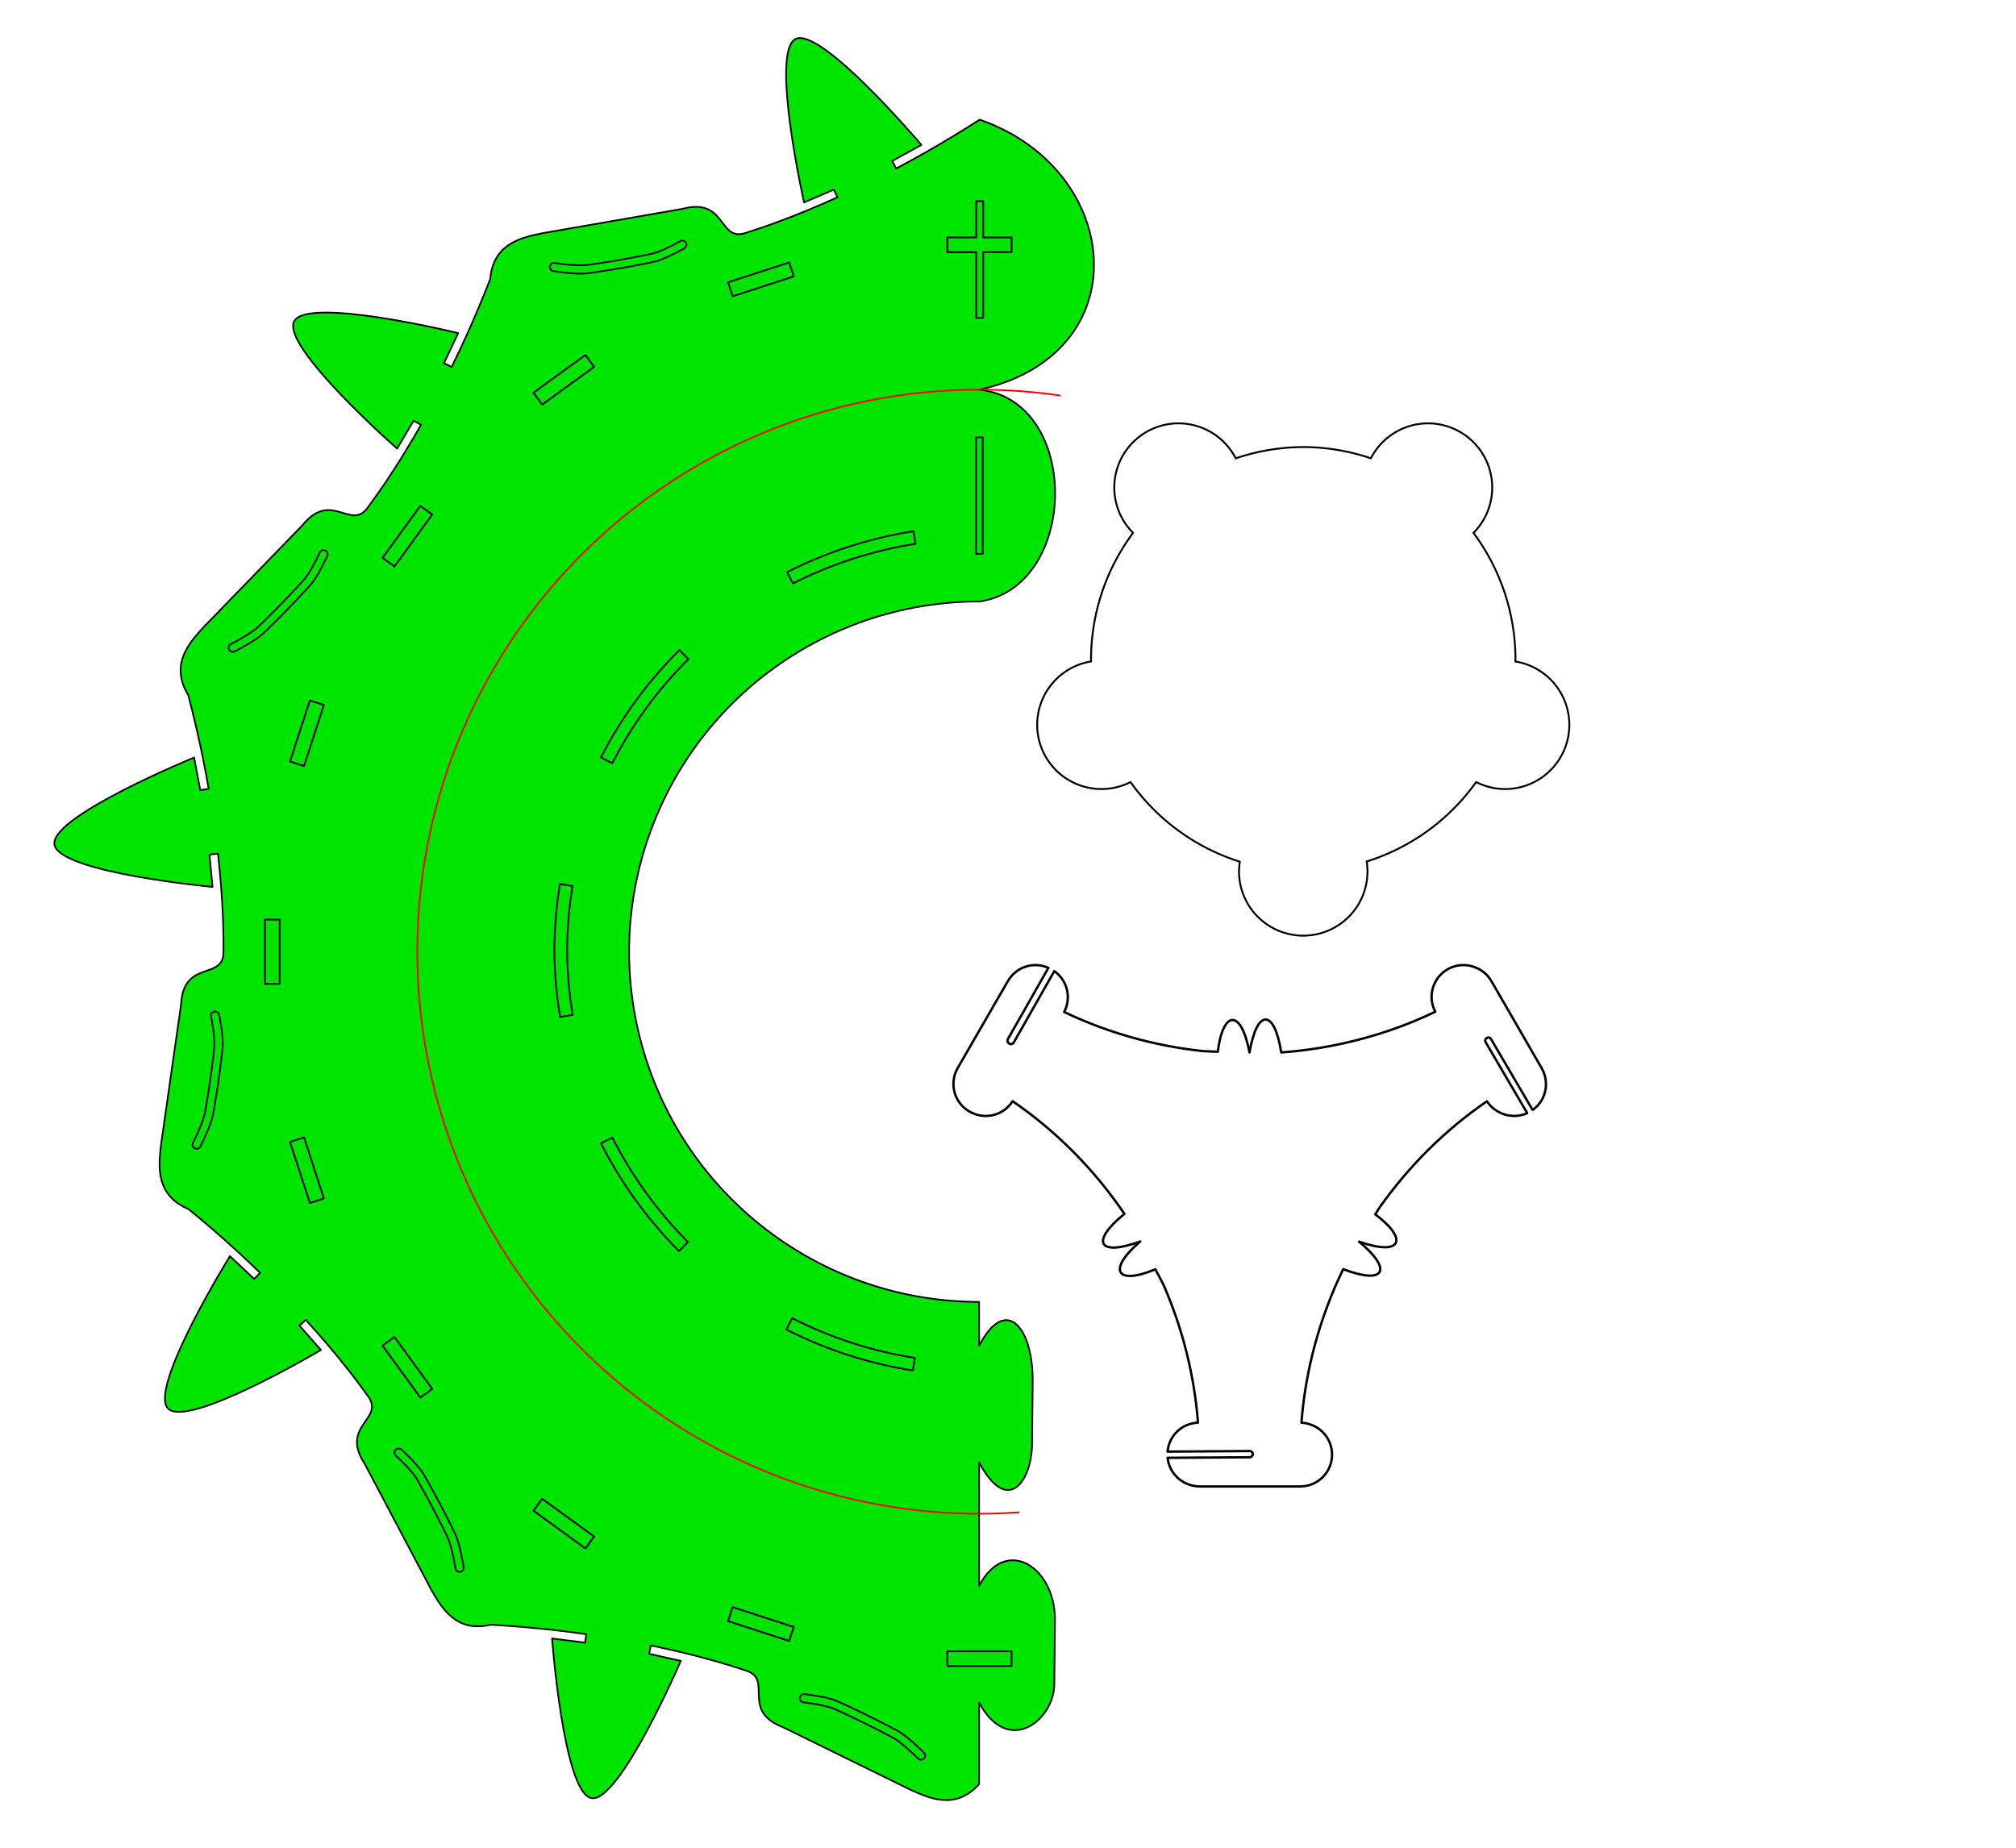 <?xml version="1.0" encoding="UTF-8" standalone="no"?>
<!-- Created with matplotlib (http://matplotlib.org/) -->

<svg
   xmlns:dc="http://purl.org/dc/elements/1.1/"
   xmlns:cc="http://creativecommons.org/ns#"
   xmlns:rdf="http://www.w3.org/1999/02/22-rdf-syntax-ns#"
   xmlns:svg="http://www.w3.org/2000/svg"
   xmlns="http://www.w3.org/2000/svg"
   xmlns:sodipodi="http://sodipodi.sourceforge.net/DTD/sodipodi-0.dtd"
   xmlns:inkscape="http://www.inkscape.org/namespaces/inkscape"
   height="11in"
   version="1.1"
   viewBox="0 0 864 792"
   width="12in"
   id="svg448"
   sodipodi:docname="cone4.svg"
   inkscape:version="0.92.3 (2405546, 2018-03-11)">
  <sodipodi:namedview
     pagecolor="#ffffff"
     bordercolor="#666666"
     borderopacity="1"
     objecttolerance="10"
     gridtolerance="10"
     guidetolerance="10"
     inkscape:pageopacity="0"
     inkscape:pageshadow="2"
     inkscape:window-width="1920"
     inkscape:window-height="1029"
     id="namedview450"
     showgrid="false"
     inkscape:snap-intersection-paths="true"
     inkscape:zoom="0.7071068"
     inkscape:cx="494.91722"
     inkscape:cy="659.05626"
     inkscape:window-x="0"
     inkscape:window-y="25"
     inkscape:window-maximized="1"
     inkscape:current-layer="svg448"
     units="in"
     inkscape:object-paths="true"
     inkscape:snap-page="true"
     inkscape:snap-nodes="true"
     inkscape:object-nodes="true"
     inkscape:snap-smooth-nodes="true"
     inkscape:snap-center="true"
     inkscape:snap-global="true"
     inkscape:snap-bbox="false"
     showguides="false"
     inkscape:snap-midpoints="true" />
  <defs
     id="defs4"
     style="stroke-linecap:butt;stroke-linejoin:round">
    <style
       type="text/css"
       id="style2">
*{stroke-linecap:butt;stroke-linejoin:round;}
  </style>
    <clipPath
       id="pbf9476fbec"
       style="stroke-linecap:butt;stroke-linejoin:round">
      <rect
         height="406.08"
         width="310.269"
         x="24.744"
         y="7.2"
         id="rect1798"
         style="stroke-linecap:butt;stroke-linejoin:round" />
    </clipPath>
    <clipPath
       id="clipPath3268"
       style="stroke-linecap:butt;stroke-linejoin:round">
      <rect
         height="406.08"
         width="310.269"
         x="24.744"
         y="7.2"
         id="rect3266"
         style="stroke-linecap:butt;stroke-linejoin:round" />
    </clipPath>
    <clipPath
       id="pbf9476fbec-7"
       style="stroke-linecap:butt;stroke-linejoin:round">
      <rect
         height="406.08"
         width="310.269"
         x="24.744"
         y="7.2"
         id="rect1798-5"
         style="stroke-linecap:butt;stroke-linejoin:round" />
    </clipPath>
    <clipPath
       id="pbf9476fbec-6"
       style="stroke-linecap:butt;stroke-linejoin:round">
      <rect
         height="406.08"
         width="310.269"
         x="24.744"
         y="7.2"
         id="rect1798-2"
         style="stroke-linecap:butt;stroke-linejoin:round" />
    </clipPath>
    <clipPath
       id="paf85c306f7"
       style="stroke-linecap:butt;stroke-linejoin:round">
      <rect
         height="406.08"
         width="312.429"
         x="24.703"
         y="7.2"
         id="rect1307"
         style="stroke-linecap:butt;stroke-linejoin:round" />
    </clipPath>
    <clipPath
       id="clipPath2800"
       style="stroke-linecap:butt;stroke-linejoin:round">
      <rect
         height="406.08"
         width="312.429"
         x="24.703"
         y="7.2"
         id="rect2798"
         style="stroke-linecap:butt;stroke-linejoin:round" />
    </clipPath>
  </defs>
  <g
     id="line2d_1"
     style="stroke-linecap:butt;stroke-linejoin:round"
     transform="translate(0,372)" />
  <defs
     id="defs446">
    <clipPath
       id="p9b010a994c"
       style="stroke-linecap:butt;stroke-linejoin:round">
      <rect
         height="399.726"
         width="243.708"
         x="10.407"
         y="7.2"
         id="rect443"
         style="stroke-linecap:butt;stroke-linejoin:round" />
    </clipPath>
  </defs>
  <path
     style="fill:none;fill-opacity:1;stroke:#000000;stroke-width:0.806;stroke-linecap:round;stroke-linejoin:round;stroke-miterlimit:4;stroke-dasharray:none;stroke-opacity:1"
     d="m 444.511,310.678 a 27.529,27.529 0 0 0 27.53,27.528 27.529,27.529 0 0 0 12.473,-2.989 90.951,90.951 0 0 0 46.849,34.135 27.529,27.529 0 0 0 -0.352,4.171 27.529,27.529 0 0 0 27.53,27.528 27.529,27.529 0 0 0 27.528,-27.528 27.529,27.529 0 0 0 -0.351,-4.261 90.951,90.951 0 0 0 46.908,-34.046 27.529,27.529 0 0 0 12.413,2.99 27.529,27.529 0 0 0 27.53,-27.528 27.529,27.529 0 0 0 -23.127,-27.141 90.951,90.951 0 0 0 0.049,-0.964 90.951,90.951 0 0 0 -18.007,-54.159 27.529,27.529 0 0 0 8.045,-19.421 27.529,27.529 0 0 0 -27.53,-27.53 27.529,27.529 0 0 0 -24.476,14.99 90.951,90.951 0 0 0 -28.983,-4.832 90.951,90.951 0 0 0 -28.947,4.848 27.529,27.529 0 0 0 -24.513,-15.007 27.529,27.529 0 0 0 -27.53,27.53 27.529,27.529 0 0 0 8.049,19.429 90.951,90.951 0 0 0 -18.011,54.151 90.951,90.951 0 0 0 0.033,0.945 27.529,27.529 0 0 0 -23.112,27.161 z"
     id="path1059"
     inkscape:connector-curvature="0" />
  <g
     transform="translate(-479.379,719.051)"
     id="line2d_1-3-3"
     style="stroke-linecap:butt;stroke-linejoin:round" />
  <path
     style="fill:none;stroke:#000000;stroke-width:1.017;stroke-linecap:square;stroke-linejoin:round;stroke-miterlimit:4;stroke-dasharray:none;stroke-opacity:1"
     d="m 443.797,413.659 c -0.512,5.4e-4 -1.018,0.036 -1.52,0.093 -0.242,0.027 -0.483,0.061 -0.722,0.102 -0.039,0.007 -0.079,0.013 -0.118,0.019 -0.211,0.037 -0.42,0.079 -0.628,0.126 -0.084,0.019 -0.168,0.039 -0.253,0.06 -0.168,0.041 -0.335,0.085 -0.501,0.133 -0.129,0.036 -0.256,0.078 -0.384,0.118 -0.129,0.041 -0.258,0.081 -0.385,0.126 -0.201,0.07 -0.401,0.147 -0.599,0.227 -0.049,0.02 -0.099,0.036 -0.148,0.057 -0.534,0.222 -1.057,0.477 -1.564,0.769 -0.969,0.563 -1.857,1.243 -2.654,2.017 -0.051,0.049 -0.103,0.095 -0.152,0.145 -0.098,0.098 -0.189,0.201 -0.284,0.302 -0.11,0.116 -0.223,0.229 -0.329,0.35 -0.043,0.049 -0.082,0.101 -0.124,0.151 -0.534,0.627 -1.019,1.304 -1.439,2.032 l -0.012,-0.007 -21.541,37.312 -0.001,0.003 0.012,0.006 c -1.199,2.07 -1.833,4.419 -1.838,6.812 0,0.15 0.018,0.296 0.022,0.445 0.007,0.21 0.015,0.419 0.031,0.629 0.015,0.196 0.033,0.392 0.057,0.586 0.037,0.304 0.082,0.607 0.139,0.908 0.004,0.023 0.007,0.047 0.012,0.07 0.029,0.148 0.066,0.292 0.1,0.438 0.054,0.233 0.113,0.465 0.179,0.696 0.046,0.159 0.091,0.317 0.142,0.474 0.108,0.33 0.225,0.657 0.359,0.98 0.043,0.102 0.091,0.201 0.136,0.302 0.119,0.27 0.248,0.536 0.385,0.799 0.051,0.098 0.102,0.196 0.155,0.293 0.037,0.067 0.069,0.135 0.108,0.202 0.081,0.141 0.177,0.268 0.263,0.405 0.116,0.186 0.231,0.372 0.356,0.551 0.148,0.214 0.305,0.417 0.463,0.62 0.11,0.14 0.218,0.281 0.333,0.417 0.181,0.215 0.371,0.419 0.563,0.62 0.108,0.113 0.217,0.226 0.329,0.335 0.212,0.207 0.431,0.404 0.654,0.595 0.105,0.09 0.21,0.179 0.318,0.266 0.235,0.189 0.476,0.368 0.722,0.539 0.117,0.082 0.234,0.164 0.354,0.242 0.234,0.153 0.472,0.296 0.714,0.433 0.156,0.089 0.312,0.176 0.472,0.258 0.212,0.11 0.427,0.213 0.644,0.311 0.016,0.007 0.033,0.014 0.049,0.021 6.159,2.889 13.597,0.796 17.299,-5.047 0.539,0.372 1.072,0.752 1.608,1.128 0.601,0.422 1.207,0.839 1.803,1.269 0.632,0.456 1.255,0.924 1.881,1.388 0.598,0.443 1.199,0.882 1.791,1.333 0.61,0.464 1.211,0.939 1.815,1.41 0.576,0.45 1.154,0.898 1.724,1.355 0.625,0.501 1.245,1.008 1.863,1.517 0.541,0.445 1.081,0.892 1.617,1.343 0.615,0.518 1.225,1.041 1.833,1.567 0.53,0.458 1.058,0.919 1.582,1.384 0.607,0.538 1.212,1.078 1.812,1.624 0.516,0.47 1.028,0.944 1.539,1.419 0.585,0.545 1.17,1.091 1.748,1.644 0.502,0.479 0.998,0.964 1.494,1.449 0.595,0.581 1.19,1.162 1.777,1.751 0.42,0.422 0.832,0.852 1.248,1.277 0.646,0.662 1.294,1.322 1.93,1.993 0.23,0.242 0.453,0.49 0.681,0.734 1.748,1.865 3.464,3.76 5.134,5.697 0.68,0.789 1.346,1.59 2.013,2.391 0.283,0.34 0.571,0.676 0.852,1.018 0.639,0.779 1.267,1.567 1.893,2.356 0.301,0.379 0.604,0.757 0.902,1.139 0.598,0.765 1.186,1.538 1.772,2.313 0.322,0.426 0.645,0.85 0.964,1.279 0.555,0.747 1.103,1.5 1.647,2.256 0.338,0.469 0.674,0.94 1.007,1.412 0.522,0.74 1.039,1.484 1.551,2.232 0.146,0.214 0.291,0.429 0.436,0.644 -14.701,11.912 -11.215,18.407 6.816,11.789 -14.507,12.448 -10.048,18.907 6.453,11.944 l 3.347,6.358 c 0.175,0.4 0.358,0.796 0.53,1.197 0.046,0.107 0.09,0.214 0.136,0.321 0.51,1.193 1.008,2.392 1.493,3.595 0.05,0.123 0.099,0.246 0.148,0.369 0.463,1.156 0.914,2.317 1.354,3.483 0.071,0.189 0.143,0.377 0.214,0.566 0.432,1.157 0.852,2.318 1.261,3.483 0.053,0.152 0.107,0.304 0.16,0.456 0.444,1.276 0.875,2.557 1.291,3.843 0.007,0.022 0.015,0.043 0.022,0.064 0.002,0.006 0.004,0.013 0.006,0.019 1.317,4.078 2.492,8.202 3.522,12.361 0.323,1.305 0.629,2.614 0.923,3.925 0.064,0.284 0.123,0.568 0.185,0.852 0.232,1.057 0.456,2.115 0.669,3.177 0.071,0.354 0.137,0.708 0.206,1.062 0.194,0.996 0.38,1.993 0.557,2.991 0.066,0.375 0.132,0.751 0.196,1.127 0.171,1.002 0.333,2.006 0.487,3.011 0.058,0.376 0.115,0.751 0.17,1.127 0.152,1.033 0.292,2.068 0.426,3.103 0.042,0.325 0.087,0.649 0.127,0.974 0.132,1.068 0.251,2.136 0.363,3.206 0.034,0.323 0.072,0.646 0.105,0.97 0.136,1.365 0.259,2.732 0.363,4.1 -0.053,0.002 -0.105,0.011 -0.158,0.013 -0.316,0.015 -0.631,0.044 -0.944,0.081 -0.103,0.012 -0.206,0.024 -0.308,0.039 -0.762,0.108 -1.512,0.281 -2.244,0.515 -0.023,0.007 -0.046,0.013 -0.069,0.021 -0.894,0.291 -1.76,0.669 -2.58,1.142 -2.012,1.165 -3.657,2.81 -4.828,4.745 -0.408,0.674 -0.758,1.384 -1.044,2.122 -0.016,0.042 -0.032,0.084 -0.048,0.126 -0.138,0.367 -0.264,0.738 -0.371,1.118 -5.5e-4,0.002 -9.4e-4,0.004 -0.001,0.006 -0.106,0.378 -0.194,0.763 -0.267,1.152 -0.007,0.035 -0.015,0.07 -0.021,0.105 -0.059,0.328 -0.111,0.658 -0.146,0.992 h 0.011 c -0.008,0.077 -0.024,0.152 -0.031,0.23 l 35.1,-0.233 c 0.927,-0.018 1.414,0.635 1.467,1.325 -0.055,0.716 -0.639,1.349 -1.448,1.343 l -35.099,0.233 c 0.008,0.077 0.026,0.153 0.036,0.23 h -0.012 c 0.038,0.308 0.097,0.608 0.155,0.908 0.019,0.101 0.031,0.204 0.052,0.305 0.092,0.424 0.202,0.842 0.332,1.249 10e-4,0.003 0.002,0.007 0.003,0.011 0.08,0.253 0.182,0.499 0.276,0.747 0.06,0.155 0.113,0.314 0.178,0.466 0.117,0.276 0.252,0.543 0.387,0.811 0.056,0.111 0.11,0.223 0.169,0.332 0.055,0.102 0.099,0.21 0.157,0.311 0.543,0.938 1.193,1.79 1.921,2.556 0.551,0.58 1.147,1.109 1.786,1.581 0.025,0.019 0.052,0.036 0.078,0.055 0.27,0.197 0.548,0.383 0.832,0.559 0.069,0.043 0.138,0.087 0.208,0.128 0.31,0.185 0.625,0.362 0.949,0.521 0.002,0.001 0.005,0.002 0.007,0.003 0.046,0.023 0.094,0.042 0.14,0.064 0.008,0.004 0.016,0.007 0.024,0.011 1.888,0.932 3.967,1.424 6.08,1.419 l 10e-4,0.016 h 43.082 v -0.016 c 4.87,0.003 9.372,-2.589 11.813,-6.803 3.767,-6.524 1.533,-14.868 -4.992,-18.635 -0.742,-0.429 -1.522,-0.781 -2.326,-1.061 -0.041,-0.015 -0.081,-0.035 -0.123,-0.049 -0.117,-0.042 -0.237,-0.079 -0.356,-0.118 -0.274,-0.089 -0.551,-0.17 -0.831,-0.242 -0.094,-0.024 -0.186,-0.052 -0.281,-0.075 -0.354,-0.083 -0.714,-0.149 -1.076,-0.203 -0.122,-0.018 -0.246,-0.034 -0.369,-0.049 -0.31,-0.038 -0.622,-0.064 -0.937,-0.081 1.75,-22.809 7.91,-45.23 17.894,-65.814 17.674,6.781 21.56,0.512 6.81,-11.796 18.112,6.367 21.431,-0.811 6.934,-11.699 l 1.865,-2.958 c 12.509,-17.731 28.118,-33.257 46.021,-45.517 0.175,0.267 0.355,0.529 0.545,0.781 0.05,0.067 0.101,0.132 0.152,0.197 0.232,0.297 0.472,0.586 0.726,0.861 0.27,0.292 0.554,0.568 0.847,0.834 0.03,0.027 0.06,0.053 0.09,0.079 0.288,0.256 0.585,0.502 0.892,0.732 0.661,0.495 1.368,0.921 2.105,1.289 3.666,1.897 8.007,2.038 11.799,0.354 l -0.091,-0.155 c 0.03,-0.012 0.06,-0.022 0.09,-0.036 L 636.688,446.689 c -0.095,-0.158 -0.152,-0.313 -0.188,-0.465 -0.015,-0.276 0.044,-0.553 0.187,-0.801 0.394,-0.68 1.197,-0.87 1.835,-0.592 0.175,0.118 0.336,0.281 0.468,0.507 l 17.75,30.282 c 0.037,-0.027 0.072,-0.055 0.108,-0.084 l 0.103,0.176 c 1.539,-1.116 2.829,-2.541 3.785,-4.185 2.431,-4.221 2.427,-9.419 -0.011,-13.636 l 0.012,-0.006 -21.541,-37.31 -0.012,0.006 c -1.193,-2.075 -2.911,-3.799 -4.981,-4.999 -0.519,-0.3 -1.053,-0.548 -1.593,-0.772 -0.142,-0.062 -0.283,-0.126 -0.427,-0.184 -0.144,-0.057 -0.288,-0.112 -0.433,-0.164 -0.304,-0.109 -0.611,-0.208 -0.923,-0.296 -0.103,-0.029 -0.207,-0.054 -0.311,-0.081 -0.307,-0.078 -0.619,-0.145 -0.932,-0.202 -0.107,-0.019 -0.213,-0.039 -0.32,-0.055 -0.338,-0.053 -0.678,-0.093 -1.022,-0.121 -0.051,-0.004 -0.102,-0.011 -0.154,-0.015 -0.003,-1.7e-4 -0.005,-0.001 -0.007,-0.002 -0.301,-0.021 -0.604,-0.031 -0.908,-0.031 -0.052,-10e-6 -0.103,0.007 -0.155,0.007 -0.274,0.003 -0.549,0.022 -0.823,0.042 -0.186,0.013 -0.372,0.021 -0.556,0.042 -0.234,0.026 -0.466,0.068 -0.699,0.106 -0.217,0.036 -0.435,0.068 -0.648,0.114 -0.192,0.042 -0.382,0.098 -0.574,0.148 -0.253,0.066 -0.507,0.13 -0.755,0.211 -0.143,0.047 -0.285,0.104 -0.427,0.155 -0.286,0.104 -0.571,0.21 -0.849,0.332 -0.123,0.054 -0.243,0.117 -0.365,0.175 -0.292,0.139 -0.581,0.282 -0.861,0.441 -0.036,0.021 -0.074,0.036 -0.111,0.057 -0.097,0.056 -0.184,0.123 -0.279,0.181 -0.247,0.151 -0.491,0.305 -0.728,0.471 -0.141,0.099 -0.276,0.204 -0.412,0.308 -0.212,0.161 -0.421,0.323 -0.623,0.496 -0.141,0.121 -0.274,0.247 -0.409,0.372 -0.185,0.172 -0.368,0.345 -0.544,0.527 -0.128,0.133 -0.249,0.269 -0.371,0.406 -0.171,0.192 -0.338,0.386 -0.498,0.587 -0.098,0.124 -0.19,0.252 -0.284,0.38 -0.174,0.236 -0.343,0.475 -0.502,0.722 -0.057,0.089 -0.111,0.18 -0.166,0.27 -0.177,0.289 -0.345,0.583 -0.501,0.886 -0.027,0.053 -0.05,0.107 -0.076,0.16 -0.905,1.824 -1.427,3.871 -1.427,6.045 0.002,1.764 0.353,3.505 1.016,5.131 0.171,0.418 0.357,0.831 0.569,1.233 -1.289,0.619 -2.584,1.222 -3.888,1.809 -0.001,6.4e-4 -0.003,8.5e-4 -0.004,0.001 -5.217,2.35 -10.546,4.449 -15.96,6.292 -10e-4,5e-4 -0.003,9.8e-4 -0.004,10e-4 -1.353,0.46 -2.711,0.904 -4.075,1.333 -10e-4,3.3e-4 -0.002,10e-4 -0.003,0.002 -0.542,0.17 -1.088,0.326 -1.632,0.492 -2.742,0.834 -5.505,1.603 -8.284,2.307 -1.705,0.432 -3.415,0.841 -5.131,1.224 -8.894,1.985 -17.934,3.323 -27.028,3.979 -2.965,-18.697 -10.334,-18.928 -13.619,0 -3.533,-18.818 -11.376,-18.154 -13.582,-0.297 l -6.009,-0.235 c -2.283,-0.239 -4.562,-0.516 -6.834,-0.84 -11.334,-1.614 -22.517,-4.277 -33.351,-7.964 -1.354,-0.461 -2.702,-0.936 -4.045,-1.428 l -10e-4,-10e-4 c -2.644,-0.97 -5.265,-2.003 -7.861,-3.096 -0.041,-0.017 -0.082,-0.032 -0.123,-0.049 l -10e-4,-10e-4 c -0.002,-8.7e-4 -0.004,-0.002 -0.006,-0.003 -1.161,-0.49 -2.314,-0.996 -3.465,-1.511 -0.182,-0.082 -0.366,-0.16 -0.548,-0.242 -0.792,-0.358 -1.578,-0.731 -2.365,-1.1 -0.41,-0.193 -0.823,-0.379 -1.231,-0.575 3.193,-6.066 1.389,-13.559 -4.216,-17.505 l -0.019,0.034 -17.331,30.479 -0.006,0.007 c -0.007,0.012 -0.015,0.021 -0.022,0.033 -0.061,0.106 -0.131,0.204 -0.214,0.29 -0.26,0.267 -0.619,0.423 -1.001,0.433 -0.067,-10e-4 -0.134,-0.005 -0.2,-0.015 -0.014,-0.002 -0.029,-0.003 -0.043,-0.006 -0.044,-0.008 -0.086,-0.024 -0.129,-0.036 -0.115,-0.031 -0.226,-0.074 -0.332,-0.13 -0.248,-0.133 -0.462,-0.327 -0.605,-0.566 -0.162,-0.298 -0.22,-0.652 -0.142,-1.001 0.006,-0.024 0.009,-0.046 0.016,-0.07 0.028,-0.102 0.073,-0.202 0.126,-0.3 0.013,-0.024 0.019,-0.048 0.033,-0.072 l 17.337,-30.492 c -0.38,-0.169 -0.767,-0.313 -1.156,-0.445 -0.094,-0.032 -0.188,-0.066 -0.282,-0.096 -0.353,-0.111 -0.708,-0.207 -1.067,-0.288 -0.132,-0.03 -0.264,-0.057 -0.397,-0.084 -0.334,-0.066 -0.669,-0.122 -1.006,-0.163 -0.177,-0.022 -0.354,-0.035 -0.532,-0.049 -0.217,-0.017 -0.433,-0.027 -0.65,-0.034 -0.143,-0.005 -0.284,-0.024 -0.427,-0.024 z"
     id="path3082"
     inkscape:connector-curvature="0" />
  <path
     style="color:#000000;font-style:normal;font-variant:normal;font-weight:normal;font-stretch:normal;font-size:medium;line-height:normal;font-family:sans-serif;font-variant-ligatures:normal;font-variant-position:normal;font-variant-caps:normal;font-variant-numeric:normal;font-variant-alternates:normal;font-feature-settings:normal;text-indent:0;text-align:start;text-decoration:none;text-decoration-line:none;text-decoration-style:solid;text-decoration-color:#000000;letter-spacing:normal;word-spacing:normal;text-transform:none;writing-mode:lr-tb;direction:ltr;text-orientation:mixed;dominant-baseline:auto;baseline-shift:baseline;text-anchor:start;white-space:normal;shape-padding:0;clip-rule:nonzero;display:inline;overflow:visible;visibility:visible;opacity:1;isolation:auto;mix-blend-mode:normal;color-interpolation:sRGB;color-interpolation-filters:linearRGB;solid-color:#000000;solid-opacity:1;vector-effect:none;fill:#00e500;fill-opacity:1;fill-rule:nonzero;stroke:#000000;stroke-width:0.71;stroke-linecap:round;stroke-linejoin:miter;stroke-miterlimit:4;stroke-dasharray:none;stroke-dashoffset:0;stroke-opacity:1;color-rendering:auto;image-rendering:auto;shape-rendering:auto;text-rendering:auto;enable-background:accumulate"
     d="m 23.291,361.426 c -7.1e-4,0.194 0.013,0.385 0.043,0.573 1.912,12.016 67.749,18.164 67.749,18.164 l -1.299,-13.85 3.633,-0.441 c 0.505,4.588 0.954,9.227 1.324,13.961 0.739,9.467 1.133,18.858 1.035,28.25 0.021,12.399 -17.199,2.86 -18.198,22.63 l -8.596,60.156 c -1.06,9.347 -2.197,21.216 11.387,27.2 0.1,0.021 0.192,0.042 0.291,0.062 6.938,5.699 13.744,11.558 20.403,17.625 3.525,3.236 7.012,6.495 10.424,9.827 l -2.557,2.625 -10.389,-9.764 c 0,0 -35.104,56.735 -26.495,65.332 8.61,8.597 65.486,-25.125 65.486,-25.125 l -9.191,-10.442 2.679,-2.492 c 3.105,3.414 6.196,6.904 9.277,10.517 6.162,7.224 12,14.59 17.442,22.246 7.305,10.018 -12.233,12.422 -1.421,29.005 l 28.404,53.721 c 4.636,8.185 10.694,18.456 25.2,15.312 0.094,-0.042 0.181,-0.08 0.275,-0.122 8.962,0.532 17.911,1.273 26.864,2.267 4.754,0.546 9.491,1.133 14.209,1.823 l -0.526,3.627 -14.144,-1.794 c 0,0 4.948,66.535 16.966,68.429 12.018,1.895 38.212,-58.82 38.212,-58.82 l -13.573,-3.044 0.702,-3.591 c 4.519,0.937 9.071,1.944 13.687,3.055 9.232,2.222 18.285,4.749 27.187,7.744 11.799,3.811 -2.595,17.241 15.899,24.301 l 54.556,26.765 c 8.562,3.896 19.498,8.646 29.386,-2.424 V 729.779 c 12.394,23.296 32.191,7.617 32.232,-7.98 l 0.283,-28.063 c -0.298,-22.444 -21.352,-35.521 -32.515,-13.949 v -8.832 -44.107 c 12.394,23.296 22.646,7.617 22.687,-7.98 l 0.283,-28.063 c -0.298,-22.444 -11.807,-35.521 -22.97,-13.949 v -18.814 c -32.969,-0.057 -63.442,-10.719 -88.209,-28.743 -26.639,-19.425 -45.025,-45.961 -54.469,-75.101 -10.134,-31.373 -9.41,-63.649 0.078,-92.774 10.242,-31.338 29.799,-57.025 54.595,-75.011 26.706,-19.333 57.625,-28.618 88.256,-28.594 42.609,-6.337 43.603,-86.191 -0.126,-90.785 69.172,-15.326 61.609,-94.395 0.126,-115.745 -7.612,4.872 -15.338,9.565 -23.217,14.052 -4.167,2.352 -8.344,4.662 -12.567,6.877 l -1.705,-3.244 12.497,-6.862 c 0,0 -43.112,-50.92 -53.948,-45.388 -10.837,5.532 3.66,70.047 3.66,70.047 l 12.77,-5.516 1.543,3.318 c -4.207,1.898 -8.481,3.758 -12.869,5.573 -8.775,3.628 -17.585,6.906 -26.547,9.716 -11.785,3.852 -8.034,-15.474 -27.145,-10.315 L 232.475,99.96 c -9.217,1.88 -20.857,4.467 -22.35,19.235 0.011,0.103 0.02,0.197 0.03,0.298 -3.275,8.359 -6.745,16.642 -10.457,24.849 -1.989,4.352 -4.01,8.676 -6.125,12.95 l -3.287,-1.622 6.076,-12.896 c 0,0 -64.808,-15.855 -70.323,-5.011 -5.516,10.845 44.134,54.519 44.134,54.519 l 7.089,-11.969 3.198,1.778 c -2.288,4.008 -4.652,8.027 -7.135,12.073 -4.966,8.093 -10.166,15.923 -15.766,23.464 -7.27,10.043 -15.596,-7.796 -28.025,7.611 l -42.313,43.615 c -6.351,6.938 -14.248,15.872 -6.776,28.697 0.069,0.076 0.13,0.147 0.198,0.222 2.264,8.688 4.326,17.429 6.147,26.252 0.95,4.69 1.855,9.376 2.656,14.077 l -3.612,0.62 -2.664,-14.005 c 0,0 -59.834,24.483 -59.88,36.709 z"
     id="path3011-3-6"
     inkscape:connector-curvature="0"
     sodipodi:nodetypes="cccccccccccccccscccccccccccccscccccccccccccccccccccccccccccscccccccccccccscccccccccccccc" />
  <path
     style="color:#000000;font-style:normal;font-variant:normal;font-weight:normal;font-stretch:normal;font-size:medium;line-height:normal;font-family:sans-serif;font-variant-ligatures:normal;font-variant-position:normal;font-variant-caps:normal;font-variant-numeric:normal;font-variant-alternates:normal;font-feature-settings:normal;text-indent:0;text-align:start;text-decoration:none;text-decoration-line:none;text-decoration-style:solid;text-decoration-color:#000000;letter-spacing:normal;word-spacing:normal;text-transform:none;writing-mode:lr-tb;direction:ltr;text-orientation:mixed;dominant-baseline:auto;baseline-shift:baseline;text-anchor:start;white-space:normal;shape-padding:0;clip-rule:nonzero;display:inline;overflow:visible;visibility:visible;opacity:1;isolation:auto;mix-blend-mode:normal;color-interpolation:sRGB;color-interpolation-filters:linearRGB;solid-color:#000000;solid-opacity:1;vector-effect:none;fill:none;fill-opacity:1;fill-rule:nonzero;stroke:#000000;stroke-width:0.71;stroke-linecap:round;stroke-linejoin:miter;stroke-miterlimit:4;stroke-dasharray:none;stroke-dashoffset:0;stroke-opacity:1;color-rendering:auto;image-rendering:auto;shape-rendering:auto;text-rendering:auto;enable-background:accumulate"
     d="m 342.814,727.939 a 1.776,1.776 0 0 0 1.608,1.758 c 0,0 2.289,0.252 5.103,0.736 2.813,0.485 6.185,1.247 7.974,2.048 4.226,1.891 8.467,3.896 12.699,5.974 4.231,2.078 8.446,4.231 12.61,6.459 1.778,0.951 4.55,3.201 6.749,5.173 2.2,1.972 3.885,3.665 3.885,3.665 a 1.776,1.776 0 1 0 2.52,-2.503 c 0,0 -1.751,-1.762 -4.033,-3.808 -2.282,-2.045 -5.038,-4.372 -7.445,-5.66 -4.204,-2.249 -8.457,-4.422 -12.721,-6.516 -4.264,-2.094 -8.543,-4.115 -12.814,-6.026 -2.459,-1.1 -5.893,-1.803 -8.821,-2.307 -2.929,-0.505 -5.317,-0.768 -5.317,-0.768 a 1.776,1.776 0 0 0 -1.996,1.774 z"
     id="path840"
     inkscape:connector-curvature="0" />
  <path
     style="fill:none;fill-opacity:1;stroke:#000000;stroke-width:0.723;stroke-linecap:round;stroke-linejoin:round;stroke-miterlimit:4;stroke-dasharray:none;stroke-opacity:1"
     d="m 237.602,407.531 c 0.075,9.499 0.892,18.977 2.444,28.349 l 5.395,-0.851 c -1.505,-9.09 -2.298,-18.284 -2.37,-27.498 0.033,-9.303 0.801,-18.589 2.295,-27.771 l -5.398,-0.859 c -1.541,9.466 -2.332,19.039 -2.366,28.63 z m 19.937,-82.867 4.87,2.487 c 8.464,-16.503 19.472,-31.572 32.62,-44.654 l -3.862,-3.867 c -13.555,13.486 -24.903,29.021 -33.628,46.035 z m 0.039,165.416 c 8.645,17.044 19.917,32.623 33.402,46.165 l 3.867,-3.86 c -13.081,-13.136 -24.015,-28.247 -32.4,-44.78 z m 79.437,79.795 c 17.045,8.666 35.348,14.595 54.237,17.571 l 0.859,-5.396 c -18.322,-2.887 -36.075,-8.638 -52.609,-17.044 z m 0.318,-324.648 2.477,4.87 c 16.525,-8.389 34.267,-14.128 52.575,-17.006 l -0.851,-5.396 c -18.874,2.967 -37.164,8.884 -54.201,17.532 z"
     id="path943"
     inkscape:connector-curvature="0"
     sodipodi:nodetypes="ccccccccccccccccccccccccccc" />
  <path
     style="color:#000000;font-style:normal;font-variant:normal;font-weight:normal;font-stretch:normal;font-size:medium;line-height:normal;font-family:sans-serif;font-variant-ligatures:normal;font-variant-position:normal;font-variant-caps:normal;font-variant-numeric:normal;font-variant-alternates:normal;font-feature-settings:normal;text-indent:0;text-align:start;text-decoration:none;text-decoration-line:none;text-decoration-style:solid;text-decoration-color:#000000;letter-spacing:normal;word-spacing:normal;text-transform:none;writing-mode:lr-tb;direction:ltr;text-orientation:mixed;dominant-baseline:auto;baseline-shift:baseline;text-anchor:start;white-space:normal;shape-padding:0;clip-rule:nonzero;display:inline;overflow:visible;visibility:visible;opacity:1;isolation:auto;mix-blend-mode:normal;color-interpolation:sRGB;color-interpolation-filters:linearRGB;solid-color:#000000;solid-opacity:1;vector-effect:none;fill:none;fill-opacity:1;fill-rule:nonzero;stroke:#000000;stroke-width:0.71;stroke-linecap:butt;stroke-linejoin:miter;stroke-miterlimit:4;stroke-dasharray:none;stroke-dashoffset:0;stroke-opacity:1;color-rendering:auto;image-rendering:auto;shape-rendering:auto;text-rendering:auto;enable-background:accumulate"
     d="m 418.327,237.422 h 2.842 v -49.992 h -2.842 z"
     id="path1036"
     inkscape:connector-curvature="0" />
  <path
     inkscape:connector-curvature="0"
     style="color:#000000;font-style:normal;font-variant:normal;font-weight:normal;font-stretch:normal;font-size:medium;line-height:normal;font-family:sans-serif;font-variant-ligatures:normal;font-variant-position:normal;font-variant-caps:normal;font-variant-numeric:normal;font-variant-alternates:normal;font-feature-settings:normal;text-indent:0;text-align:start;text-decoration:none;text-decoration-line:none;text-decoration-style:solid;text-decoration-color:#000000;letter-spacing:normal;word-spacing:normal;text-transform:none;writing-mode:lr-tb;direction:ltr;text-orientation:mixed;dominant-baseline:auto;baseline-shift:baseline;text-anchor:start;white-space:normal;shape-padding:0;clip-rule:nonzero;display:inline;overflow:visible;visibility:visible;opacity:1;isolation:auto;mix-blend-mode:normal;color-interpolation:sRGB;color-interpolation-filters:linearRGB;solid-color:#000000;solid-opacity:1;vector-effect:none;fill:none;fill-opacity:1;fill-rule:nonzero;stroke:#000000;stroke-width:0.71;stroke-linecap:round;stroke-linejoin:miter;stroke-miterlimit:4;stroke-dasharray:none;stroke-dashoffset:0;stroke-opacity:1;color-rendering:auto;image-rendering:auto;shape-rendering:auto;text-rendering:auto;enable-background:accumulate"
     d="m 169.41,621.602 a 1.776,1.776 0 0 0 0.268,2.367 c 0,0 1.704,1.549 3.695,3.595 1.991,2.046 4.271,4.645 5.247,6.344 2.307,4.014 4.56,8.129 6.762,12.298 2.202,4.168 4.346,8.387 6.406,12.637 0.879,1.815 1.799,5.264 2.42,8.152 0.621,2.888 0.989,5.249 0.989,5.249 a 1.776,1.776 0 1 0 3.51,-0.544 c 0,0 -0.381,-2.455 -1.025,-5.451 -0.644,-2.996 -1.506,-6.499 -2.696,-8.955 -2.079,-4.291 -4.242,-8.548 -6.462,-12.749 -2.219,-4.2 -4.493,-8.351 -6.825,-12.407 -1.343,-2.336 -3.708,-4.922 -5.781,-7.052 -2.073,-2.13 -3.85,-3.747 -3.85,-3.747 a 1.776,1.776 0 0 0 -2.658,0.262 z"
     id="path840-6" />
  <path
     inkscape:connector-curvature="0"
     style="color:#000000;font-style:normal;font-variant:normal;font-weight:normal;font-stretch:normal;font-size:medium;line-height:normal;font-family:sans-serif;font-variant-ligatures:normal;font-variant-position:normal;font-variant-caps:normal;font-variant-numeric:normal;font-variant-alternates:normal;font-feature-settings:normal;text-indent:0;text-align:start;text-decoration:none;text-decoration-line:none;text-decoration-style:solid;text-decoration-color:#000000;letter-spacing:normal;word-spacing:normal;text-transform:none;writing-mode:lr-tb;direction:ltr;text-orientation:mixed;dominant-baseline:auto;baseline-shift:baseline;text-anchor:start;white-space:normal;shape-padding:0;clip-rule:nonzero;display:inline;overflow:visible;visibility:visible;opacity:1;isolation:auto;mix-blend-mode:normal;color-interpolation:sRGB;color-interpolation-filters:linearRGB;solid-color:#000000;solid-opacity:1;vector-effect:none;fill:none;fill-opacity:1;fill-rule:nonzero;stroke:#000000;stroke-width:0.71;stroke-linecap:round;stroke-linejoin:miter;stroke-miterlimit:4;stroke-dasharray:none;stroke-dashoffset:0;stroke-opacity:1;color-rendering:auto;image-rendering:auto;shape-rendering:auto;text-rendering:auto;enable-background:accumulate"
     d="m 91.627,433.649 a 1.776,1.776 0 0 0 -1.175,2.072 c 0,0 0.468,2.255 0.876,5.08 0.408,2.825 0.725,6.268 0.516,8.217 -0.493,4.603 -1.089,9.257 -1.757,13.924 -0.668,4.666 -1.414,9.34 -2.246,13.989 -0.355,1.985 -1.639,5.316 -2.834,8.017 -1.195,2.701 -2.285,4.828 -2.285,4.828 a 1.776,1.776 0 1 0 3.159,1.623 c 0,0 1.135,-2.21 2.375,-5.012 1.24,-2.803 2.601,-6.143 3.082,-8.829 0.84,-4.694 1.592,-9.409 2.266,-14.112 0.674,-4.702 1.273,-9.397 1.771,-14.049 0.287,-2.679 -0.107,-6.161 -0.532,-9.103 -0.425,-2.941 -0.913,-5.294 -0.913,-5.294 a 1.776,1.776 0 0 0 -2.304,-1.35 z"
     id="path840-6-3" />
  <path
     inkscape:connector-curvature="0"
     style="color:#000000;font-style:normal;font-variant:normal;font-weight:normal;font-stretch:normal;font-size:medium;line-height:normal;font-family:sans-serif;font-variant-ligatures:normal;font-variant-position:normal;font-variant-caps:normal;font-variant-numeric:normal;font-variant-alternates:normal;font-feature-settings:normal;text-indent:0;text-align:start;text-decoration:none;text-decoration-line:none;text-decoration-style:solid;text-decoration-color:#000000;letter-spacing:normal;word-spacing:normal;text-transform:none;writing-mode:lr-tb;direction:ltr;text-orientation:mixed;dominant-baseline:auto;baseline-shift:baseline;text-anchor:start;white-space:normal;shape-padding:0;clip-rule:nonzero;display:inline;overflow:visible;visibility:visible;opacity:1;isolation:auto;mix-blend-mode:normal;color-interpolation:sRGB;color-interpolation-filters:linearRGB;solid-color:#000000;solid-opacity:1;vector-effect:none;fill:none;fill-opacity:1;fill-rule:nonzero;stroke:#000000;stroke-width:0.71;stroke-linecap:round;stroke-linejoin:miter;stroke-miterlimit:4;stroke-dasharray:none;stroke-dashoffset:0;stroke-opacity:1;color-rendering:auto;image-rendering:auto;shape-rendering:auto;text-rendering:auto;enable-background:accumulate"
     d="m 139.175,235.872 a 1.776,1.776 0 0 0 -2.168,0.986 c 0,0 -0.947,2.099 -2.277,4.625 -1.33,2.526 -3.098,5.497 -4.412,6.951 -3.104,3.434 -6.322,6.849 -9.606,10.232 -3.283,3.382 -6.634,6.725 -10.039,9.997 -1.454,1.397 -4.451,3.338 -7.005,4.82 -2.555,1.483 -4.686,2.563 -4.686,2.563 a 1.776,1.776 0 1 0 1.602,3.17 c 0,0 2.217,-1.121 4.868,-2.659 2.651,-1.538 5.715,-3.441 7.683,-5.332 3.438,-3.304 6.819,-6.676 10.128,-10.085 3.309,-3.408 6.553,-6.854 9.691,-10.325 1.806,-1.999 3.535,-5.047 4.92,-7.677 1.385,-2.629 2.373,-4.82 2.373,-4.82 a 1.776,1.776 0 0 0 -1.071,-2.447 z"
     id="path840-6-3-2" />
  <path
     inkscape:connector-curvature="0"
     style="color:#000000;font-style:normal;font-variant:normal;font-weight:normal;font-stretch:normal;font-size:medium;line-height:normal;font-family:sans-serif;font-variant-ligatures:normal;font-variant-position:normal;font-variant-caps:normal;font-variant-numeric:normal;font-variant-alternates:normal;font-feature-settings:normal;text-indent:0;text-align:start;text-decoration:none;text-decoration-line:none;text-decoration-style:solid;text-decoration-color:#000000;letter-spacing:normal;word-spacing:normal;text-transform:none;writing-mode:lr-tb;direction:ltr;text-orientation:mixed;dominant-baseline:auto;baseline-shift:baseline;text-anchor:start;white-space:normal;shape-padding:0;clip-rule:nonzero;display:inline;overflow:visible;visibility:visible;opacity:1;isolation:auto;mix-blend-mode:normal;color-interpolation:sRGB;color-interpolation-filters:linearRGB;solid-color:#000000;solid-opacity:1;vector-effect:none;fill:none;fill-opacity:1;fill-rule:nonzero;stroke:#000000;stroke-width:0.71;stroke-linecap:round;stroke-linejoin:miter;stroke-miterlimit:4;stroke-dasharray:none;stroke-dashoffset:0;stroke-opacity:1;color-rendering:auto;image-rendering:auto;shape-rendering:auto;text-rendering:auto;enable-background:accumulate"
     d="m 293.892,103.815 a 1.776,1.776 0 0 0 -2.334,-0.477 c 0,0 -2,1.142 -4.561,2.404 -2.561,1.262 -5.737,2.626 -7.655,3.03 -4.53,0.954 -9.14,1.825 -13.785,2.631 -4.644,0.806 -9.319,1.541 -13.998,2.187 -1.998,0.276 -5.562,0.084 -8.501,-0.218 -2.938,-0.302 -5.298,-0.681 -5.298,-0.681 a 1.776,1.776 0 1 0 -0.567,3.506 c 0,0 2.452,0.396 5.501,0.71 3.049,0.313 6.646,0.576 9.35,0.203 4.723,-0.652 9.441,-1.393 14.122,-2.206 4.68,-0.812 9.33,-1.693 13.909,-2.657 2.636,-0.555 5.827,-2.005 8.493,-3.319 2.666,-1.313 4.753,-2.504 4.753,-2.504 a 1.776,1.776 0 0 0 0.572,-2.609 z"
     id="path840-6-3-2-2" />
  <rect
     style="fill:none;fill-opacity:0.541;stroke:#000019;stroke-width:0.739;stroke-linecap:round;stroke-linejoin:round;stroke-miterlimit:4;stroke-dasharray:none;stroke-opacity:1"
     id="rect2903"
     width="6.313"
     height="27.532"
     x="-714.109"
     y="405.982"
     inkscape:transform-center-x="4.4746399e-05"
     transform="rotate(-90)"
     inkscape:transform-center-y="303.02308" />
  <rect
     inkscape:transform-center-x="304.23639"
     y="511.495"
     x="-564.434"
     height="27.532"
     width="6.313"
     id="rect2920"
     style="fill:none;fill-opacity:0.541;stroke:#000019;stroke-width:0.739;stroke-linecap:round;stroke-linejoin:round;stroke-miterlimit:4;stroke-dasharray:none;stroke-opacity:1"
     transform="rotate(-72)"
     inkscape:transform-center-y="-98.852381" />
  <rect
     inkscape:transform-center-y="-188.02842"
     transform="rotate(-54)"
     style="fill:none;fill-opacity:0.541;stroke:#000019;stroke-width:0.739;stroke-linecap:round;stroke-linejoin:round;stroke-miterlimit:4;stroke-dasharray:none;stroke-opacity:1"
     id="rect2922"
     width="6.313"
     height="27.532"
     x="-389.48"
     y="565.592"
     inkscape:transform-center-x="258.79893" />
  <rect
     inkscape:transform-center-x="188.02843"
     y="562.978"
     x="-206.371"
     height="27.532"
     width="6.313"
     id="rect2924"
     style="fill:none;fill-opacity:0.541;stroke:#000019;stroke-width:0.739;stroke-linecap:round;stroke-linejoin:round;stroke-miterlimit:4;stroke-dasharray:none;stroke-opacity:1"
     transform="rotate(-36)"
     inkscape:transform-center-y="-258.79891" />
  <rect
     inkscape:transform-center-y="-304.23637"
     transform="rotate(-18)"
     style="fill:none;fill-opacity:0.541;stroke:#000019;stroke-width:0.739;stroke-linecap:round;stroke-linejoin:round;stroke-miterlimit:4;stroke-dasharray:none;stroke-opacity:1"
     id="rect2926"
     width="6.313"
     height="27.532"
     x="-33.033"
     y="503.907"
     inkscape:transform-center-x="98.85241" />
  <rect
     inkscape:transform-center-x="3.3169522e-05"
     y="394.164"
     x="113.569"
     height="27.532"
     width="6.313"
     id="rect2928"
     style="fill:none;fill-opacity:0.541;stroke:#000019;stroke-width:0.739;stroke-linecap:round;stroke-linejoin:round;stroke-miterlimit:4;stroke-dasharray:none;stroke-opacity:1"
     inkscape:transform-center-y="-319.89306" />
  <rect
     inkscape:transform-center-y="-304.23639"
     transform="rotate(18)"
     style="fill:none;fill-opacity:0.541;stroke:#000019;stroke-width:0.739;stroke-linecap:round;stroke-linejoin:round;stroke-miterlimit:4;stroke-dasharray:none;stroke-opacity:1"
     id="rect2930"
     width="6.313"
     height="27.532"
     x="219.082"
     y="244.489"
     inkscape:transform-center-x="-98.852357" />
  <rect
     inkscape:transform-center-x="-188.02839"
     y="69.534"
     x="273.179"
     height="27.532"
     width="6.313"
     id="rect2932"
     style="fill:none;fill-opacity:0.541;stroke:#000019;stroke-width:0.739;stroke-linecap:round;stroke-linejoin:round;stroke-miterlimit:4;stroke-dasharray:none;stroke-opacity:1"
     transform="rotate(36)"
     inkscape:transform-center-y="-258.79894" />
  <rect
     inkscape:transform-center-y="-188.02845"
     transform="rotate(54)"
     style="fill:none;fill-opacity:0.541;stroke:#000019;stroke-width:0.739;stroke-linecap:round;stroke-linejoin:round;stroke-miterlimit:4;stroke-dasharray:none;stroke-opacity:1"
     id="rect2934"
     width="6.313"
     height="27.532"
     x="270.564"
     y="-113.574"
     inkscape:transform-center-x="-258.7989" />
  <rect
     inkscape:transform-center-x="-304.23637"
     y="-286.913"
     x="211.494"
     height="27.532"
     width="6.313"
     id="rect2936"
     style="fill:none;fill-opacity:0.541;stroke:#000019;stroke-width:0.739;stroke-linecap:round;stroke-linejoin:round;stroke-miterlimit:4;stroke-dasharray:none;stroke-opacity:1"
     transform="rotate(72)"
     inkscape:transform-center-y="-98.852426" />
  <path
     style="fill:none;fill-opacity:0.541;stroke:#ff0000;stroke-width:0.711;stroke-linecap:round;stroke-linejoin:round;stroke-miterlimit:4;stroke-dasharray:none;stroke-opacity:1"
     id="path862"
     sodipodi:type="arc"
     sodipodi:cx="-407.92966"
     sodipodi:cy="419.74808"
     sodipodi:rx="240.896"
     sodipodi:ry="240.896"
     sodipodi:start="3.0714291"
     sodipodi:end="0.14340514"
     d="m -648.233,436.636 a 240.896,240.896 0 0 1 120.069,-225.634 240.896,240.896 0 0 1 255.421,9.358 240.896,240.896 0 0 1 103.236,233.815"
     sodipodi:open="true"
     transform="rotate(-90)" />
  <path
     style="color:#000000;font-style:normal;font-variant:normal;font-weight:normal;font-stretch:normal;font-size:medium;line-height:normal;font-family:sans-serif;font-variant-ligatures:normal;font-variant-position:normal;font-variant-caps:normal;font-variant-numeric:normal;font-variant-alternates:normal;font-feature-settings:normal;text-indent:0;text-align:start;text-decoration:none;text-decoration-line:none;text-decoration-style:solid;text-decoration-color:#000000;letter-spacing:normal;word-spacing:normal;text-transform:none;writing-mode:lr-tb;direction:ltr;text-orientation:mixed;dominant-baseline:auto;baseline-shift:baseline;text-anchor:start;white-space:normal;shape-padding:0;clip-rule:nonzero;display:inline;overflow:visible;visibility:visible;opacity:1;isolation:auto;mix-blend-mode:normal;color-interpolation:sRGB;color-interpolation-filters:linearRGB;solid-color:#000000;solid-opacity:1;vector-effect:none;fill:none;fill-opacity:1;fill-rule:nonzero;stroke:#000000;stroke-width:1;stroke-linecap:butt;stroke-linejoin:miter;stroke-miterlimit:4;stroke-dasharray:none;stroke-dashoffset:0;stroke-opacity:1;color-rendering:auto;image-rendering:auto;shape-rendering:auto;text-rendering:auto;enable-background:accumulate"
     d="M 557.83 114.992 L 557.83 135.666 L 541.309 135.666 L 541.309 144.084 L 557.83 144.084 L 557.83 181.648 L 561.83 181.648 L 561.83 144.084 L 578.02 144.084 L 578.02 135.666 L 561.83 135.666 L 561.83 114.992 L 557.83 114.992 z "
     transform="scale(0.75)"
     id="path874" />
</svg>
